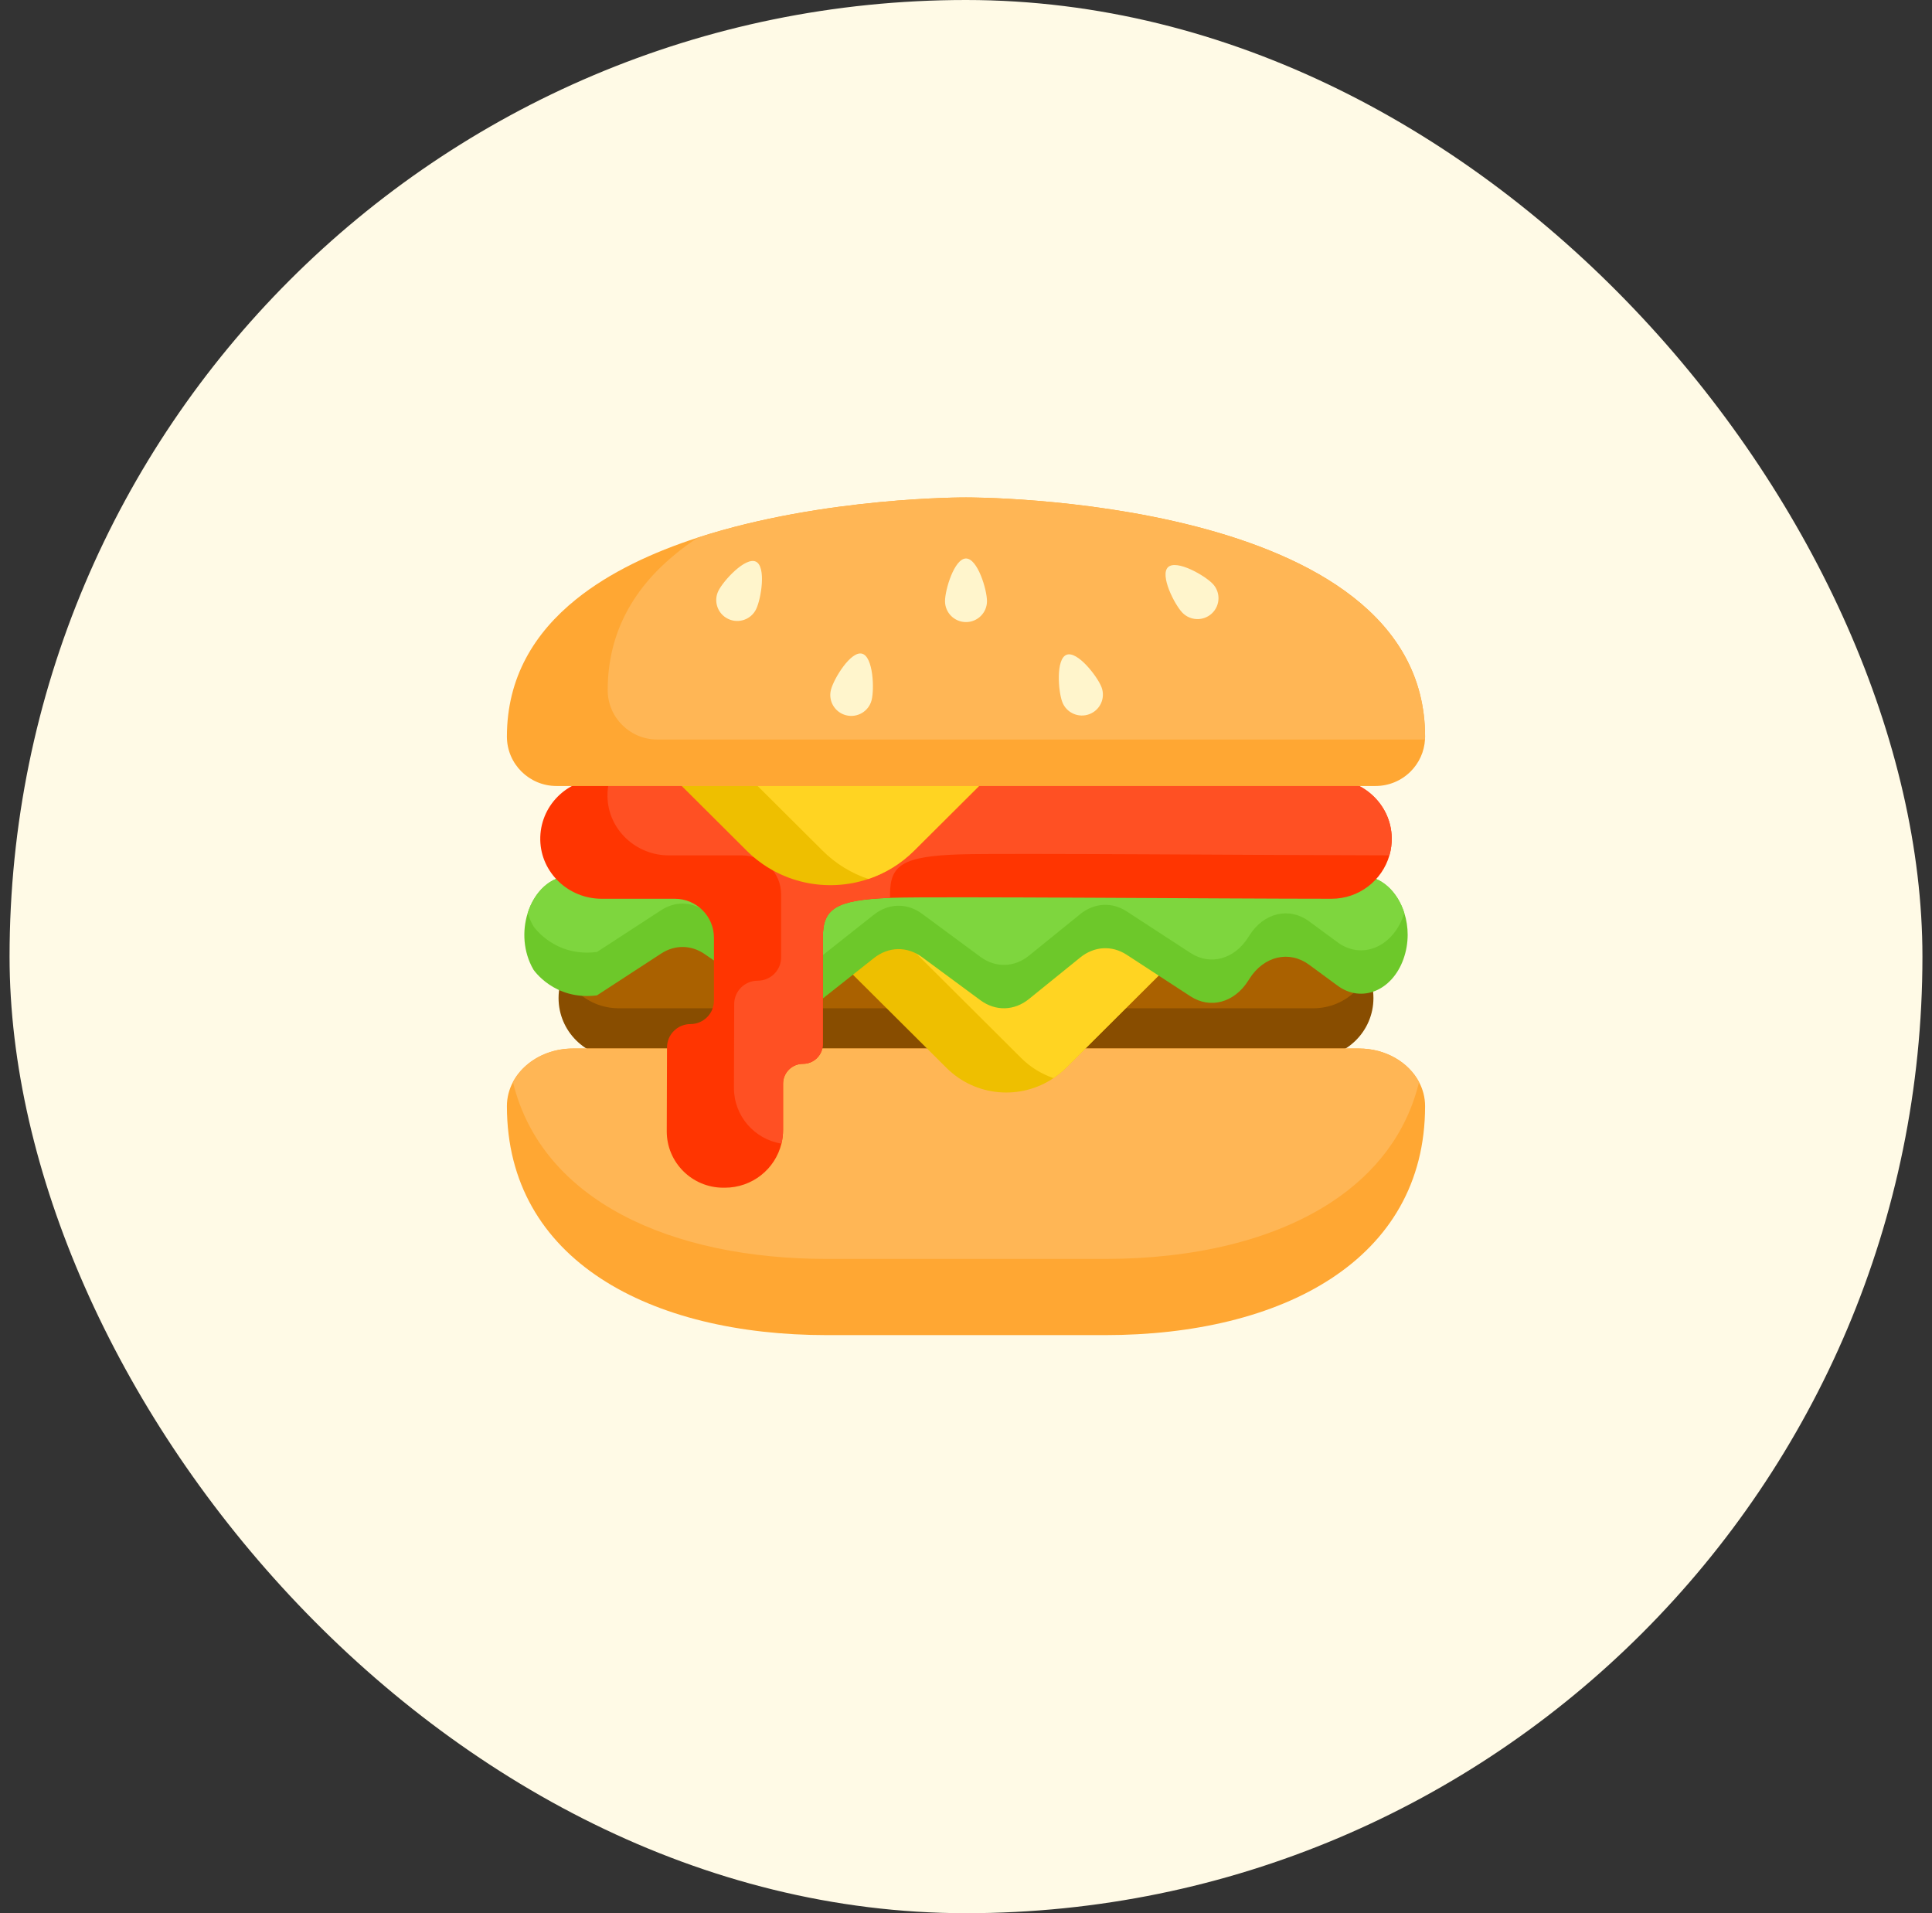 <svg fill="none" height="100" viewBox="0 0 101 100" width="101" xmlns="http://www.w3.org/2000/svg">
    <rect x="0" y="0" width="101" height="100" fill="#333333" stroke="none"/>
    <rect fill="#FFFAE6" height="100" rx="50" width="100" x="0.5" />
    <path
        d="M71.8 52.167C71.8 53.031 71.449 53.812 70.881 54.377C70.312 54.943 69.527 55.293 68.661 55.293H32.339C30.606 55.293 29.2 53.894 29.2 52.167C29.2 51.704 29.3 51.266 29.481 50.872C29.637 50.531 29.853 50.221 30.119 49.956C30.688 49.391 31.473 49.041 32.339 49.041H68.661C69.93 49.041 71.024 49.791 71.519 50.872C71.705 51.278 71.801 51.72 71.8 52.167Z"
        fill="#884D00" />
    <path
        d="M71.519 50.872C71.362 51.212 71.146 51.522 70.881 51.786C70.312 52.352 69.527 52.701 68.661 52.701H32.339C31.071 52.701 29.977 51.951 29.481 50.872C29.637 50.531 29.853 50.221 30.119 49.956C30.688 49.391 31.473 49.041 32.339 49.041H68.661C69.93 49.041 71.024 49.791 71.519 50.872Z"
        fill="#AA6100" />
    <path
        d="M74.5 57.816C74.5 61.843 72.627 64.836 69.6 66.821C66.573 68.807 62.39 69.785 57.771 69.785H43.229C33.99 69.785 26.5 65.871 26.5 57.816C26.5 57.367 26.612 56.941 26.815 56.559C26.987 56.232 27.224 55.938 27.512 55.687C28.137 55.142 29.001 54.805 29.954 54.805H71.046C72.438 54.805 73.638 55.524 74.185 56.559C74.388 56.941 74.5 57.367 74.5 57.816Z"
        fill="#FFA733" />
    <path
        d="M74.185 56.559C73.533 59.24 71.9 61.329 69.6 62.837C66.573 64.823 62.39 65.802 57.771 65.802H43.229C35.101 65.802 28.327 62.772 26.815 56.559C26.987 56.232 27.224 55.938 27.512 55.687C28.137 55.142 29.001 54.805 29.954 54.805H71.046C72.438 54.805 73.638 55.524 74.185 56.559Z"
        fill="#FFB655" />
    <path
        d="M63.849 47.73L55.728 55.815C55.528 56.014 55.31 56.193 55.076 56.351C53.357 57.51 51.001 57.332 49.478 55.815L41.357 47.73H63.849Z"
        fill="#EEBF00" />
    <path
        d="M63.849 47.73L55.728 55.815C55.528 56.014 55.31 56.193 55.076 56.351C54.437 56.134 53.857 55.774 53.381 55.298L45.781 47.73H63.849Z"
        fill="#FFD422" />
    <path
        d="M73.589 48.858C73.589 49.281 73.518 49.715 73.366 50.137C72.77 51.794 71.174 52.437 69.929 51.522L68.437 50.425C67.396 49.658 66.068 49.972 65.315 51.163L65.251 51.263C64.528 52.408 63.267 52.748 62.238 52.078L58.897 49.902C58.126 49.401 57.202 49.455 56.472 50.047L53.794 52.215C53.025 52.838 52.046 52.864 51.256 52.282L48.202 50.028C47.421 49.452 46.453 49.471 45.687 50.077L42.906 52.276C42.16 52.866 41.221 52.9 40.449 52.366L36.848 49.875C36.14 49.385 35.286 49.371 34.568 49.839L31.209 52.026C28.973 52.313 27.885 50.678 27.885 50.678C27.349 49.751 27.295 48.652 27.585 47.73C27.93 46.628 28.764 45.779 29.849 45.779H71.152C72.216 45.779 73.066 46.615 73.415 47.725C73.531 48.091 73.589 48.473 73.589 48.858Z"
        fill="#6DC82A" />
    <path
        d="M73.415 47.725C73.4 47.773 73.384 47.821 73.366 47.87C72.77 49.527 71.174 50.17 69.929 49.255L68.437 48.157C67.396 47.391 66.068 47.705 65.315 48.895L65.251 48.997C64.528 50.141 63.267 50.481 62.238 49.811L58.897 47.635C58.126 47.133 57.202 47.188 56.472 47.78L53.794 49.949C53.025 50.572 52.046 50.597 51.256 50.015L48.202 47.761C47.421 47.184 46.453 47.204 45.687 47.809L42.906 50.009C42.16 50.598 41.221 50.633 40.449 50.099L36.848 47.608C36.14 47.117 35.286 47.104 34.568 47.572L31.209 49.758C28.973 50.046 27.885 48.41 27.885 48.41C27.761 48.194 27.66 47.966 27.585 47.73C27.93 46.628 28.764 45.778 29.849 45.778H71.152C72.216 45.779 73.066 46.615 73.415 47.725Z"
        fill="#7ED63E" />
    <path
        d="M72.755 43.779C72.762 44.093 72.722 44.406 72.635 44.709C72.258 46.019 71.046 46.977 69.609 46.977C63.969 46.977 48.947 46.85 46.681 46.925C46.63 46.927 46.579 46.929 46.529 46.93C43.668 47.038 43.017 47.494 43.017 49.013V54.57C43.017 54.855 42.9 55.115 42.712 55.302C42.616 55.399 42.501 55.475 42.375 55.527C42.249 55.579 42.114 55.606 41.977 55.605C41.403 55.605 40.937 56.069 40.937 56.641V59.062C40.937 59.307 40.908 59.545 40.851 59.775C40.53 61.098 39.331 62.08 37.891 62.08H37.814C36.176 62.08 34.851 60.756 34.856 59.126L34.87 54.745C34.87 54.585 34.902 54.426 34.964 54.279C35.025 54.131 35.116 53.997 35.23 53.884C35.343 53.77 35.478 53.681 35.627 53.62C35.776 53.558 35.935 53.527 36.096 53.527C36.773 53.527 37.323 52.98 37.323 52.306V49.013C37.323 47.888 36.407 46.977 35.278 46.977H31.45C29.728 46.977 28.279 45.623 28.244 43.908C28.209 42.148 29.631 40.711 31.391 40.711H69.547C71.27 40.711 72.721 42.064 72.755 43.779Z"
        fill="#FF3501" />
    <path
        d="M72.755 43.779C72.762 44.093 72.722 44.406 72.635 44.709C66.664 44.703 52.397 44.585 50.194 44.657C47.204 44.755 46.529 45.201 46.529 46.746V46.93C43.668 47.038 43.017 47.494 43.017 49.013V54.57C43.017 54.855 42.9 55.115 42.712 55.302C42.616 55.399 42.501 55.475 42.375 55.527C42.249 55.579 42.114 55.606 41.977 55.605C41.403 55.605 40.937 56.069 40.937 56.641V59.062C40.937 59.307 40.908 59.545 40.851 59.775C39.44 59.548 38.364 58.327 38.369 56.858L38.382 52.478C38.383 52.318 38.414 52.159 38.476 52.012C38.538 51.864 38.629 51.73 38.742 51.617C38.856 51.504 38.991 51.414 39.14 51.353C39.289 51.291 39.448 51.26 39.609 51.26C40.286 51.26 40.836 50.713 40.836 50.039V46.746C40.836 45.621 39.92 44.71 38.79 44.71H34.963C33.241 44.71 31.792 43.356 31.757 41.641C31.75 41.327 31.791 41.013 31.878 40.711H69.547C71.27 40.711 72.721 42.064 72.755 43.779Z"
        fill="#FF5023" />
    <path
        d="M54.754 37.526L47.791 44.461C47.093 45.156 46.271 45.65 45.395 45.943C43.234 46.669 40.752 46.175 39.032 44.461L32.067 37.526H54.754Z"
        fill="#EEBF00" />
    <path
        d="M54.754 37.526L47.791 44.461C47.093 45.156 46.271 45.65 45.395 45.943C44.519 45.65 43.697 45.156 43 44.461L36.035 37.526H54.754Z"
        fill="#FFD422" />
    <path
        d="M74.5 38.501C74.5 38.553 74.498 38.603 74.495 38.654C74.459 39.285 74.19 39.88 73.741 40.327C73.5 40.567 73.215 40.757 72.9 40.887C72.585 41.017 72.248 41.083 71.907 41.083H29.093C27.661 41.083 26.5 39.926 26.5 38.501C26.5 35.407 27.94 33.078 30.115 31.326C31.881 29.904 34.131 28.861 36.486 28.097C43.077 25.96 50.5 26 50.5 26C50.5 26 74.5 25.871 74.5 38.501Z"
        fill="#FFA733" />
    <path
        d="M74.5 38.501C74.5 38.553 74.498 38.603 74.495 38.654H34.362C32.931 38.654 31.769 37.497 31.769 36.072C31.769 32.978 33.21 30.649 35.385 28.898C35.734 28.616 36.102 28.349 36.486 28.097C43.077 25.96 50.5 26 50.5 26C50.5 26 74.5 25.871 74.5 38.501Z"
        fill="#FFB655" />
    <path
        d="M63.4 30.516C63.816 30.955 63.797 31.646 63.356 32.061C62.916 32.475 62.221 32.456 61.805 32.017C61.389 31.579 60.623 30.059 61.063 29.645C61.504 29.23 62.984 30.078 63.4 30.516ZM57.584 35.916C57.801 36.479 57.519 37.111 56.953 37.327C56.388 37.543 55.753 37.262 55.536 36.699C55.319 36.136 55.191 34.44 55.757 34.224C56.322 34.008 57.367 35.352 57.584 35.916ZM51.597 31.422C51.597 32.026 51.106 32.515 50.5 32.515C49.894 32.515 49.403 32.026 49.403 31.422C49.403 30.819 49.894 29.191 50.5 29.191C51.106 29.191 51.597 30.819 51.597 31.422ZM45.564 36.6C45.413 37.184 44.814 37.536 44.228 37.385C43.641 37.234 43.288 36.638 43.44 36.054C43.591 35.47 44.476 34.016 45.063 34.166C45.649 34.317 45.716 36.016 45.564 36.6ZM39.528 31.841C39.264 32.384 38.608 32.611 38.063 32.348C37.517 32.085 37.289 31.432 37.553 30.889C37.818 30.346 38.973 29.094 39.518 29.357C40.063 29.62 39.792 31.299 39.528 31.841Z"
        fill="#FFF5CC" />
</svg>
